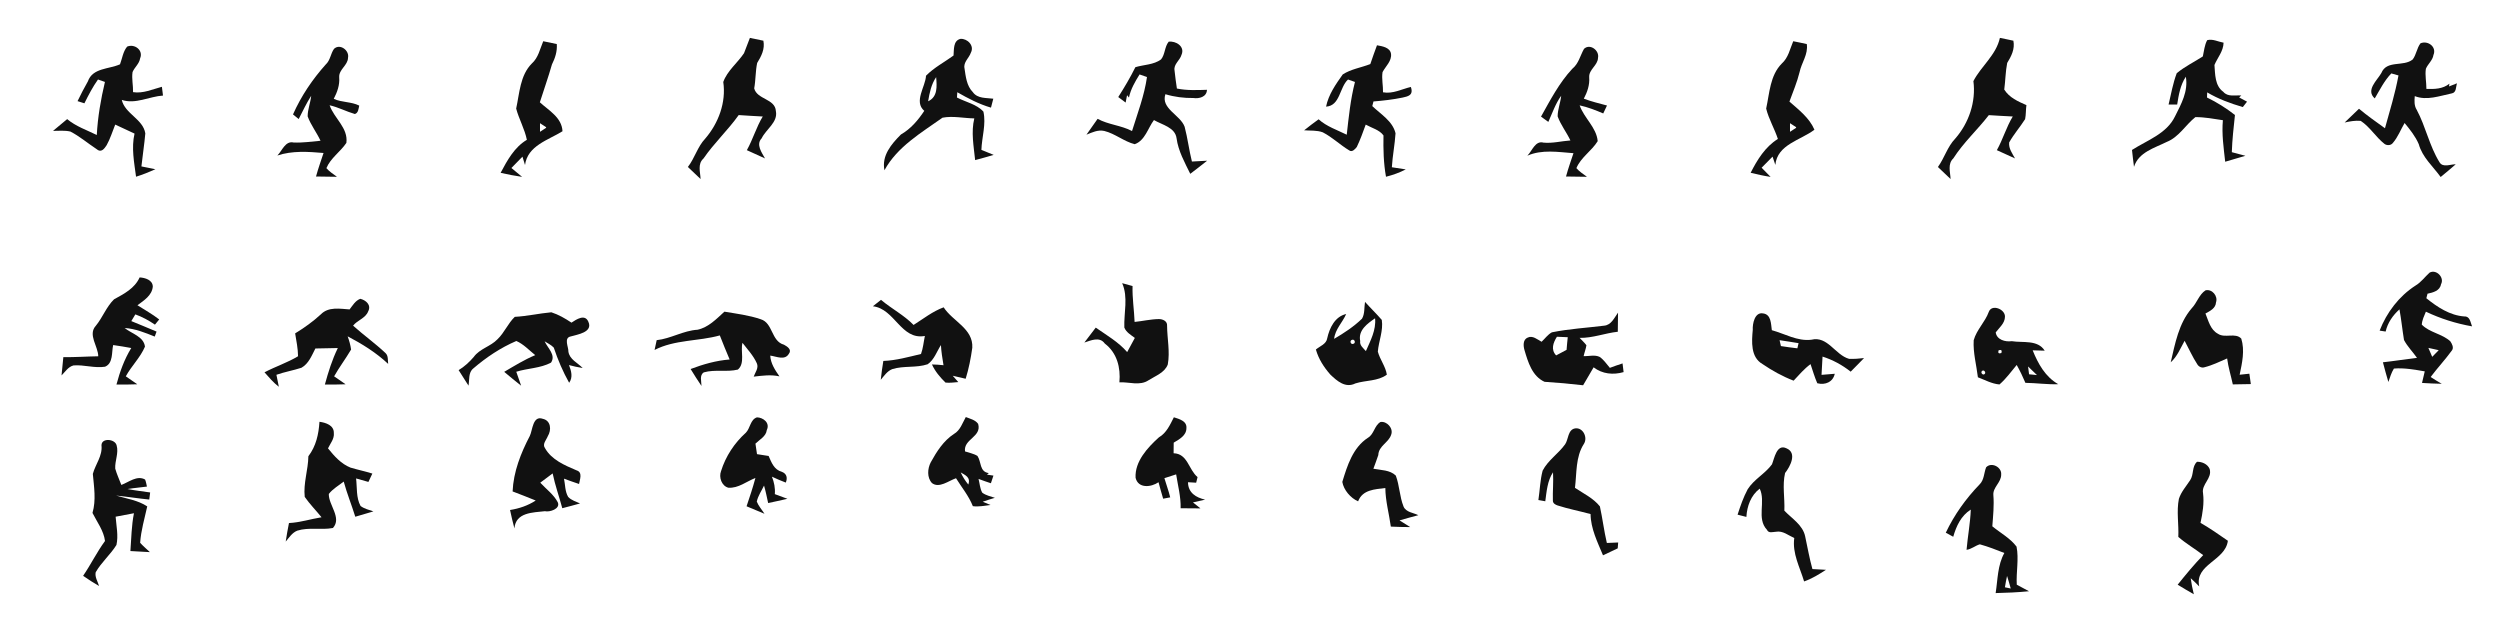 <?xml version="1.0" encoding="UTF-8" ?>
<!DOCTYPE svg PUBLIC "-//W3C//DTD SVG 1.1//EN" "http://www.w3.org/Graphics/SVG/1.1/DTD/svg11.dtd">
<svg height="375pt" version="1.1" viewBox="0 0 1500 375" width="1500pt"
  xmlns="http://www.w3.org/2000/svg">
  <g id="#111111ff">
    <path
      d=" M 449.94 22.74 C 452.57 23.26 455.37 23.81 458.03 24.42 C 459.04 29.47 456.78
      33.73 454.30 37.78 C 453.24 42.77 453.46 47.99 452.52 53.03 C 454.22 59.78
      465.13 59.17 465.53 66.68 C 466.86 73.38 459.59 77.53 456.99 83.00 C 453.45
      86.70 457.07 91.55 459.01 95.06 C 455.37 93.41 451.72 91.79 448.11 90.10 C
      451.76 83.59 453.78 76.29 457.66 69.90 C 452.84 69.70 448.03 69.33 443.22 69.04
      C 436.71 78.17 428.43 85.86 422.09 95.10 C 418.42 98.39 420.19 103.23 420.35
      107.42 C 417.78 105.03 415.24 102.62 412.73 100.18 C 416.85 94.88 418.48 88.07
      423.15 83.15 C 431.09 73.93 435.76 61.40 433.96 49.19 C 436.33 42.50 442.51
      37.74 446.40 31.94 C 447.61 28.89 448.75 25.80 449.94 22.74 Z" fill="#111111" opacity="1.00"/>
    <path
      d=" M 576.27 23.32 C 580.27 23.00 584.83 27.28 582.52 31.61 C 581.45 34.82 577.91
      37.31 578.70 41.00 C 579.45 45.96 579.97 51.52 583.71 55.29 C 586.51 59.26
      591.75 58.65 595.98 59.22 C 595.50 61.00 595.03 62.79 594.59 64.58 C 587.43
      62.50 580.81 59.02 574.38 55.34 C 574.30 56.40 574.23 57.45 574.17 58.51 C
      579.39 61.25 586.02 62.51 590.05 66.98 C 591.75 74.53 589.10 82.31 588.84 89.92
      C 591.27 90.97 593.73 91.95 596.20 92.93 C 592.53 94.08 588.77 95.04 585.08
      96.06 C 584.24 87.77 582.57 79.28 584.58 71.04 C 578.28 70.94 571.69 69.42
      565.50 70.62 C 552.83 79.62 538.32 88.06 530.68 102.15 C 528.87 93.37 534.86
      86.40 540.57 80.69 C 546.48 77.29 550.85 72.12 554.57 66.51 C 548.09 60.98
      555.30 52.01 555.61 45.43 C 560.38 40.56 566.63 37.32 572.12 33.32 C 572.44
      29.79 571.82 24.41 576.27 23.32 M 556.88 60.77 C 562.67 58.12 562.15 51.81
      561.69 46.28 C 558.76 50.58 557.71 55.73 556.88 60.77 Z" fill="#111111" opacity="1.00"/>
    <path
      d=" M 1199.94 22.74 C 1202.45 23.26 1205.42 23.81 1208.03 24.42 C 1209.03 29.47
      1206.78 33.73 1204.31 37.78 C 1203.28 43.02 1203.26 48.45 1202.55 53.74 C
      1205.59 58.58 1210.84 60.89 1215.85 63.07 C 1215.45 65.86 1215.63 68.73 1215.07
      71.48 C 1212.05 76.27 1208.25 80.53 1205.50 85.48 C 1205.12 89.15 1207.39 92.06
      1209.01 95.06 C 1205.37 93.41 1201.71 91.79 1198.11 90.10 C 1201.76 83.58
      1203.78 76.29 1207.67 69.89 C 1202.86 69.70 1198.07 69.35 1193.29 69.08 C
      1186.44 77.95 1178.05 85.55 1172.00 95.02 C 1168.44 98.40 1170.18 103.22 1170.35
      107.42 C 1167.77 105.03 1165.25 102.63 1162.75 100.20 C 1166.68 94.78 1168.44
      88.03 1173.15 83.15 C 1181.34 73.81 1185.66 61.02 1184.04 48.66 C 1188.74 39.60
      1197.65 33.11 1199.94 22.74 Z" fill="#111111" opacity="1.00"/>
    <path
      d=" M 1324.31 24.10 C 1327.65 23.18 1330.89 25.06 1334.15 25.61 C 1334.02 30.79
      1330.52 34.54 1328.67 38.99 C 1329.10 44.54 1328.91 51.48 1333.95 55.06 C
      1336.70 58.34 1341.06 56.98 1344.76 57.30 C 1344.32 57.69 1343.90 58.08 1343.49
      58.46 C 1345.07 59.29 1346.65 60.13 1348.22 61.00 C 1347.36 62.08 1346.51 63.15
      1345.69 64.24 C 1338.28 62.07 1330.96 59.38 1324.31 55.43 C 1324.25 56.46
      1324.22 57.49 1324.20 58.51 C 1330.15 61.38 1335.76 64.92 1340.97 68.99 C
      1340.19 76.42 1339.32 83.85 1339.09 91.31 C 1341.80 92.03 1344.54 92.70 1347.25
      93.47 C 1343.16 94.66 1339.17 95.85 1335.12 97.04 C 1334.20 88.77 1332.97 80.45
      1333.73 72.12 C 1328.24 71.30 1322.77 70.25 1317.22 70.27 C 1311.31 74.98
      1307.35 82.24 1300.09 85.13 C 1292.77 88.78 1283.14 91.32 1280.40 100.10 C
      1279.92 96.73 1279.58 93.35 1279.20 89.97 C 1288.37 84.10 1299.95 80.27 1304.98
      69.89 C 1308.72 62.44 1313.03 54.82 1311.50 46.03 C 1308.20 51.03 1307.21 56.93
      1306.30 62.73 C 1304.57 62.74 1302.85 62.74 1301.15 62.72 C 1302.64 56.42
      1303.76 49.99 1306.04 43.93 C 1310.81 39.95 1316.49 37.23 1321.70 33.85 C
      1322.44 30.59 1322.69 27.10 1324.31 24.10 Z" fill="#111111" opacity="1.00"/>
    <path
      d=" M 325.94 24.74 C 328.61 25.26 331.39 25.82 334.07 26.43 C 334.41 30.81 333.08
      34.86 331.17 38.66 C 328.99 46.31 326.31 53.80 323.91 61.38 C 329.31 66.33
      337.10 70.49 337.50 78.75 C 329.05 84.04 316.52 87.35 315.01 99.02 C 314.49
      97.35 313.98 95.67 313.48 94.00 C 311.25 96.25 309.03 98.50 306.84 100.80 C
      308.97 102.59 311.13 104.33 313.27 106.12 C 308.93 105.50 304.64 104.68 300.37
      103.70 C 304.33 96.24 308.64 88.32 316.12 83.89 C 314.81 77.37 311.37 71.48
      309.70 65.14 C 311.74 55.87 312.02 45.24 319.08 38.12 C 323.01 34.65 323.98
      29.37 325.94 24.74 M 324.00 73.92 C 324.00 75.64 324.00 77.36 324.00 79.08 C
      325.22 78.28 326.43 77.49 327.66 76.70 L 327.66 76.30 C 326.43 75.51 325.22
      74.71 324.00 73.92 Z" fill="#111111" opacity="1.00"/>
    <path
      d=" M 701.22 25.02 C 705.40 24.42 711.15 27.82 708.90 32.90 C 707.98 36.24 704.07
      38.50 704.72 42.24 C 705.05 45.88 705.64 49.50 706.14 53.12 C 712.07 54.34
      718.16 54.07 724.18 53.88 C 724.02 58.30 719.33 59.30 716.02 58.81 C 710.36
      58.88 704.66 58.18 699.24 56.53 C 696.35 65.17 708.20 68.94 710.78 76.05 C
      712.59 82.92 713.42 90.02 715.15 96.92 C 718.12 96.78 721.26 96.62 724.28 96.43
      C 720.92 99.08 717.58 101.73 714.16 104.29 C 710.82 97.45 706.97 90.64 705.94
      82.97 C 705.08 76.38 697.29 74.93 692.37 72.03 C 688.79 76.77 687.04 84.33
      680.83 86.52 C 674.36 84.88 669.05 80.16 662.56 78.57 C 658.72 77.73 655.27
      79.45 651.87 80.81 C 654.09 77.63 656.31 74.45 658.57 71.30 C 665.04 74.84
      672.68 75.18 679.22 78.62 C 682.55 67.92 686.59 57.39 688.19 46.23 C 686.70
      45.71 685.21 45.18 683.74 44.66 C 681.04 49.00 678.42 53.46 677.38 58.54 C
      676.99 58.06 676.60 57.59 676.23 57.11 C 675.94 58.59 675.66 60.06 675.38 61.54
      C 673.88 60.46 672.40 59.36 670.95 58.23 C 674.65 52.41 678.17 46.49 681.23
      40.31 C 686.27 38.77 692.21 38.92 696.62 35.66 C 699.10 32.67 698.70 28.08
      701.22 25.02 Z" fill="#111111" opacity="1.00"/>
    <path
      d=" M 1075.94 24.74 C 1078.49 25.26 1081.44 25.82 1084.07 26.43 C 1085.01 32.66
      1080.92 37.54 1079.74 43.29 C 1078.25 49.36 1075.79 55.10 1073.66 60.95 C
      1079.30 65.91 1085.62 70.72 1088.66 77.83 C 1080.37 84.17 1066.40 86.63 1065.20
      98.94 C 1064.64 97.29 1064.07 95.64 1063.54 93.98 C 1061.31 96.19 1059.13 98.39
      1056.97 100.64 C 1058.77 102.47 1060.60 104.27 1062.37 106.14 C 1058.33 105.54
      1054.35 104.63 1050.39 103.67 C 1054.34 95.87 1059.12 88.10 1066.73 83.37 C
      1064.71 77.17 1061.22 71.43 1059.70 65.14 C 1061.73 55.86 1062.01 45.24 1069.08
      38.12 C 1073.01 34.65 1073.97 29.37 1075.94 24.74 M 1074.00 73.92 C 1073.99
      75.64 1073.99 77.36 1074.00 79.08 C 1075.21 78.28 1076.43 77.49 1077.66 76.70 L
      1077.66 76.30 C 1076.43 75.51 1075.21 74.71 1074.00 73.92 Z" fill="#111111" opacity="1.00"/>
    <path
      d=" M 1452.29 25.99 C 1456.65 24.10 1462.18 28.06 1460.06 33.04 C 1459.58 36.24
      1456.74 38.36 1455.53 41.24 C 1454.91 45.24 1455.88 49.33 1455.84 53.34 C
      1460.67 53.52 1465.72 53.41 1469.65 50.20 C 1469.59 50.62 1469.47 51.45 1469.41
      51.87 C 1470.98 51.23 1472.55 50.60 1474.16 49.98 C 1473.50 52.11 1473.91 55.55
      1471.06 56.04 C 1463.83 57.52 1456.09 60.52 1448.86 57.67 C 1448.62 60.45
      1448.45 63.40 1450.02 65.87 C 1455.46 75.98 1457.61 87.57 1463.71 97.35 C
      1465.77 100.77 1470.29 98.50 1473.45 98.57 C 1470.45 101.15 1467.47 103.73
      1464.40 106.20 C 1459.77 99.82 1453.42 94.37 1451.26 86.50 C 1449.24 81.77
      1445.98 77.74 1442.76 73.80 C 1440.41 77.78 1438.77 82.25 1435.72 85.77 C
      1434.57 87.32 1432.17 87.43 1430.69 86.34 C 1425.47 82.24 1422.00 76.19 1416.43
      72.52 C 1413.11 72.24 1409.97 72.79 1406.79 73.51 C 1409.65 70.77 1412.53 68.00
      1415.40 65.25 C 1420.39 69.41 1425.70 73.16 1430.98 76.95 C 1433.89 66.44
      1437.13 56.00 1439.09 45.26 C 1437.63 44.87 1436.21 44.46 1434.79 44.05 C
      1430.56 48.43 1427.91 53.88 1424.85 59.05 C 1419.31 54.10 1426.18 48.37 1428.79
      43.85 C 1432.05 35.85 1441.98 40.25 1447.61 35.69 C 1449.79 32.83 1450.08 28.89
      1452.29 25.99 Z" fill="#111111" opacity="1.00"/>
    <path
      d=" M 76.27 27.98 C 80.65 26.07 86.18 30.06 84.06 35.04 C 83.59 38.24 80.74 40.35
      79.53 43.24 C 78.93 47.23 79.95 51.29 79.83 55.29 C 85.88 56.22 91.45 53.57
      97.14 52.08 C 97.40 53.83 97.63 55.58 97.80 57.34 C 89.61 57.86 81.29 62.71
      73.06 59.94 C 74.99 68.34 85.81 71.38 87.19 80.01 C 86.62 86.65 85.55 93.23
      84.85 99.85 C 87.65 100.41 90.44 100.96 93.24 101.54 C 89.46 103.25 85.60 104.79
      81.63 106.03 C 80.51 97.49 78.75 88.71 80.72 80.15 C 76.85 78.36 73.01 76.52
      69.13 74.75 C 67.45 78.88 66.18 83.21 63.99 87.11 C 62.61 89.10 60.86 92.09
      57.66 89.26 C 52.50 85.86 47.77 81.77 42.24 78.93 C 38.85 78.14 35.27 78.53
      31.81 78.53 C 34.62 76.16 37.46 73.80 40.30 71.47 C 45.51 75.83 52.04 78.04
      58.07 81.00 C 58.65 70.23 60.47 59.66 62.96 49.16 C 61.57 48.68 60.18 48.19
      58.79 47.70 C 55.61 52.19 53.08 57.07 50.64 61.99 C 49.27 61.55 47.90 61.11
      46.53 60.68 C 48.43 56.65 50.56 52.72 52.73 48.83 C 55.56 40.66 65.45 41.56
      72.01 38.58 C 73.34 35.03 73.79 30.99 76.27 27.98 Z" fill="#111111" opacity="1.00"/>
    <path
      d=" M 200.41 29.31 C 203.97 25.91 209.76 30.27 208.81 34.67 C 208.70 39.29 203.22
      41.66 203.52 46.39 C 203.90 51.00 202.34 55.32 200.25 59.30 C 205.12 61.56
      210.76 60.93 215.54 63.36 C 215.11 65.17 215.04 67.78 212.91 68.41 C 207.78
      66.92 203.01 64.34 197.77 63.16 C 200.49 71.07 209.00 76.68 207.83 85.73 C
      204.24 91.09 198.35 94.82 195.84 100.89 C 197.63 102.98 199.98 104.45 202.17
      106.08 C 197.98 106.02 193.80 105.96 189.61 105.90 C 190.91 101.13 192.58 96.48
      194.12 91.79 C 184.90 91.00 175.33 90.33 166.42 93.31 C 169.29 90.43 171.20
      84.38 176.12 85.50 C 181.53 85.76 186.93 84.93 192.31 84.46 C 190.01 79.44
      186.46 75.01 184.59 69.81 C 184.59 65.62 186.31 61.63 186.71 57.49 C 183.84
      61.93 181.65 66.75 179.21 71.43 C 178.07 70.50 176.94 69.57 175.80 68.65 C
      180.69 57.64 187.45 47.60 195.48 38.65 C 198.21 36.14 198.35 32.22 200.41 29.31
      Z" fill="#111111" opacity="1.00"/>
    <path
      d=" M 826.19 27.17 C 829.23 27.72 834.02 28.39 834.61 32.29 C 835.14 36.66 831.37
      39.73 829.53 43.27 C 828.90 47.27 829.91 51.36 829.81 55.38 C 835.69 56.45
      840.97 53.48 846.51 52.17 C 848.34 57.32 844.50 57.85 841.58 58.54 C 835.81
      59.73 829.94 60.40 824.08 60.88 C 823.83 61.81 823.59 62.73 823.37 63.65 C
      828.46 68.55 835.62 72.69 837.32 79.97 C 836.88 86.79 835.53 93.52 835.11 100.35
      C 837.87 100.76 840.66 101.19 843.46 101.64 C 839.70 103.59 835.70 105.02 831.60
      106.05 C 830.11 97.86 829.94 89.56 830.09 81.27 C 827.74 77.92 822.99 76.78
      819.43 74.76 C 817.80 79.29 816.16 83.84 814.08 88.18 C 813.10 89.44 811.31
      91.48 809.63 90.29 C 804.10 86.99 799.42 82.35 793.66 79.39 C 790.10 78.06
      786.20 78.49 782.49 78.18 C 785.30 75.88 788.22 73.74 791.16 71.58 C 796.01
      75.93 802.29 77.98 808.04 80.83 C 809.24 70.19 810.30 59.60 812.98 49.17 C
      811.58 48.69 810.19 48.20 808.81 47.71 C 803.63 52.47 804.11 63.48 795.64 63.98
      C 797.09 56.77 801.46 50.55 805.64 44.66 C 810.63 41.43 816.71 40.58 822.19
      38.44 C 823.48 34.67 824.78 30.90 826.19 27.17 Z" fill="#111111" opacity="1.00"/>
    <path
      d=" M 950.41 29.31 C 953.97 25.91 959.75 30.27 958.81 34.67 C 958.69 39.29 953.22
      41.66 953.52 46.39 C 953.88 50.96 952.38 55.25 950.29 59.20 C 954.81 60.94
      959.52 62.03 964.19 63.31 C 963.44 64.90 962.69 66.49 961.94 68.07 C 957.35
      66.11 952.68 64.27 947.79 63.22 C 950.45 70.86 957.89 76.45 958.62 84.69 C
      955.01 90.58 948.52 94.40 945.84 100.89 C 947.63 102.98 949.98 104.45 952.17
      106.08 C 947.97 106.02 943.78 105.96 939.61 105.90 C 940.89 101.17 942.54 96.56
      944.08 91.91 C 934.86 91.23 925.15 89.55 916.41 93.42 C 919.28 90.56 921.16
      84.18 926.11 85.58 C 931.51 86.10 936.86 84.64 942.25 84.28 C 939.93 79.34
      936.42 74.96 934.58 69.81 C 934.61 65.61 936.30 61.61 936.71 57.46 C 933.27
      62.23 931.40 67.83 929.00 73.14 C 927.53 72.08 926.07 71.02 924.61 69.97 C
      930.19 60.02 935.50 49.74 943.34 41.31 C 947.21 38.19 948.10 33.37 950.41 29.31
      Z" fill="#111111" opacity="1.00"/>
    <path
      d=" M 1457.76 163.57 C 1461.82 161.34 1466.87 166.57 1464.59 170.60 C 1463.94
      174.49 1459.76 175.54 1456.51 176.22 C 1456.26 177.13 1456.02 178.03 1455.81
      178.94 C 1462.42 184.28 1469.96 189.28 1478.69 189.88 C 1482.04 189.73 1482.26
      193.49 1483.23 195.81 C 1473.64 194.13 1464.32 191.19 1455.53 187.01 C 1454.50
      189.52 1453.25 192.02 1453.07 194.77 C 1457.73 199.59 1465.30 200.25 1470.20
      204.80 C 1471.19 206.28 1472.41 208.53 1471.19 210.21 C 1467.18 215.74 1462.48
      220.75 1458.38 226.21 C 1460.56 227.63 1462.78 228.97 1465.05 230.27 C 1461.09
      230.18 1457.12 230.03 1453.21 229.76 C 1453.71 227.43 1454.27 225.12 1454.85
      222.82 C 1448.75 221.77 1442.53 220.63 1436.35 221.13 C 1434.80 223.61 1434.00
      226.45 1433.02 229.18 C 1431.85 225.26 1430.78 221.31 1429.75 217.37 C 1436.58
      216.62 1443.36 215.53 1450.20 214.71 C 1447.66 211.09 1444.44 207.91 1442.40
      204.00 C 1441.40 197.89 1440.79 191.70 1439.68 185.61 C 1435.68 189.21 1432.60
      193.65 1431.38 198.93 C 1430.16 198.75 1428.96 198.56 1427.78 198.37 C 1432.01
      187.49 1439.39 177.73 1449.27 171.37 C 1452.65 169.39 1454.90 166.14 1457.76
      163.57 M 1457.02 208.73 C 1457.77 210.52 1458.55 212.31 1459.33 214.10 C 1460.63
      212.77 1461.92 211.45 1463.23 210.11 C 1461.15 209.63 1459.08 209.17 1457.02
      208.73 Z" fill="#111111" opacity="1.00"/>
    <path
      d=" M 83.78 166.45 C 87.03 166.62 91.62 167.98 91.68 171.97 C 91.19 177.31 86.35
      180.26 82.47 183.15 C 86.83 185.98 91.43 188.45 95.52 191.67 C 94.67 192.70
      93.82 193.75 92.97 194.79 C 89.31 192.28 85.39 190.14 81.21 188.63 C 80.40
      189.97 79.59 191.31 78.79 192.66 C 83.83 194.79 88.93 196.75 93.93 198.96 C
      93.57 199.95 93.20 200.95 92.84 201.95 C 87.01 199.60 81.14 197.20 74.78 196.80
      C 78.94 200.20 86.22 201.88 86.98 207.98 C 84.25 214.46 78.85 219.59 75.48
      225.80 C 77.78 227.39 80.09 228.95 82.37 230.57 C 78.20 230.67 74.04 230.83
      69.87 230.73 C 71.91 223.08 74.59 215.58 78.76 208.81 C 75.14 208.17 71.54
      207.51 67.90 207.03 C 66.90 211.16 68.04 217.97 63.02 220.03 C 56.77 221.02
      50.43 218.76 44.13 219.25 C 40.95 220.02 39.11 223.08 36.92 225.26 C 37.24
      221.60 37.60 217.94 38.00 214.29 C 44.99 214.38 51.96 213.87 58.95 213.77 C
      58.92 207.83 52.56 200.81 57.50 195.46 C 61.60 190.48 63.78 184.13 68.42 179.60
      C 74.49 176.25 80.80 173.05 83.78 166.45 Z" fill="#111111" opacity="1.00"/>
    <path
      d=" M 673.30 169.90 C 675.37 170.48 677.44 171.05 679.53 171.62 C 679.32 178.83
      680.48 185.97 680.76 193.16 C 685.57 192.68 690.38 191.51 695.26 191.44 C 697.60
      191.39 700.49 192.66 700.25 195.43 C 700.30 203.18 702.08 210.97 700.67 218.68 C
      698.87 223.59 693.18 225.56 689.10 228.17 C 683.84 231.67 677.47 229.10 671.64
      229.38 C 672.46 220.56 670.21 211.70 662.87 206.12 C 659.76 201.77 654.58 204.26
      650.61 205.53 C 652.87 202.53 655.15 199.55 657.45 196.57 C 663.97 201.13 671.04
      205.16 676.30 211.25 C 677.84 208.42 679.39 205.60 680.90 202.75 C 678.56 200.98
      675.73 199.40 674.60 196.54 C 674.27 187.69 677.03 178.33 673.30 169.90 Z" fill="#111111" opacity="1.00"/>
    <path
      d=" M 1323.29 174.21 C 1327.24 173.21 1330.91 177.64 1329.61 181.41 C 1329.41
      185.00 1326.00 186.61 1323.27 188.10 C 1325.08 192.49 1326.21 197.85 1330.78
      200.27 C 1334.96 203.11 1341.21 199.38 1344.76 203.16 C 1346.99 210.26 1345.26
      217.77 1343.79 224.84 C 1345.72 224.64 1347.67 224.42 1349.62 224.22 C 1349.88
      226.30 1350.15 228.38 1350.50 230.45 C 1346.88 230.53 1343.24 230.60 1339.69
      230.64 C 1338.57 225.44 1336.96 220.34 1336.28 215.06 C 1331.79 217.01 1327.36
      219.20 1322.59 220.38 C 1321.01 220.87 1319.26 220.03 1318.44 218.67 C 1315.48
      214.15 1313.32 209.20 1310.77 204.47 C 1308.27 208.93 1306.34 213.92 1302.43
      217.39 C 1305.09 206.11 1307.19 194.09 1315.00 185.00 C 1318.17 181.73 1319.40
      176.77 1323.29 174.21 Z" fill="#111111" opacity="1.00"/>
    <path
      d=" M 216.18 179.28 C 219.36 180.03 223.02 182.90 220.89 186.86 C 219.36 190.94
      214.41 192.09 211.85 195.40 C 218.15 201.05 225.07 205.98 231.24 211.78 C 233.09
      213.43 232.60 216.13 232.90 218.34 C 225.69 211.57 217.32 206.38 208.59 201.80 C
      209.53 204.38 210.29 207.00 210.65 209.74 C 207.44 215.20 203.59 220.27 200.47
      225.80 C 202.77 227.39 205.09 228.95 207.38 230.57 C 203.22 230.67 199.07 230.82
      194.92 230.74 C 196.96 223.25 199.28 215.81 202.70 208.82 C 198.20 208.89 193.72
      208.97 189.23 209.09 C 187.06 213.30 185.21 218.22 180.87 220.66 C 175.93 222.26
      170.77 223.15 165.85 224.87 C 166.32 227.27 166.82 229.66 167.30 232.06 C 164.04
      229.59 161.39 226.44 158.70 223.39 C 165.27 219.92 172.49 217.59 178.83 213.75 C
      178.77 209.12 177.84 204.58 177.09 200.03 C 182.58 196.66 187.83 192.94 192.56
      188.56 C 197.12 183.93 203.92 185.26 209.75 185.65 C 211.60 183.28 213.21 180.38
      216.18 179.28 Z" fill="#111111" opacity="1.00"/>
    <path
      d=" M 523.73 183.76 C 525.33 182.45 526.95 181.16 528.60 179.91 C 534.90 185.22
      542.36 189.02 548.15 194.97 C 554.03 191.25 559.58 186.82 566.19 184.39 C 571.61
      192.81 583.99 197.15 583.38 208.63 C 582.50 214.92 581.29 221.18 579.40 227.25 C
      576.61 226.60 574.29 226.10 571.64 225.45 C 572.73 226.73 573.84 227.99 574.96
      229.25 C 572.41 229.44 569.85 229.84 567.30 229.55 C 564.03 226.36 561.06 222.84
      559.17 218.67 C 561.48 218.73 563.80 218.86 566.10 219.13 C 565.46 215.11 564.76
      211.10 564.56 207.03 C 562.05 210.93 560.54 215.83 556.60 218.55 C 549.79 220.85
      542.22 219.32 535.36 221.47 C 532.33 222.64 530.49 225.50 528.46 227.87 C 528.83
      224.09 529.40 220.32 530.00 216.57 C 537.69 216.28 545.17 214.15 552.61 212.39 C
      553.87 208.92 554.16 205.18 554.93 201.58 C 540.56 204.19 536.94 185.29 523.73
      183.76 Z" fill="#111111" opacity="1.00"/>
    <path
      d=" M 819.01 181.13 C 822.29 184.81 825.86 188.22 829.08 191.95 C 830.05 198.45
      827.23 204.59 826.70 210.97 C 827.96 215.75 831.34 219.81 832.11 224.79 C 826.74
      228.81 819.44 228.07 813.23 230.05 C 807.23 233.05 802.24 228.58 798.24 224.78 C
      794.37 220.41 791.12 215.38 789.53 209.71 C 791.91 207.68 795.82 206.48 796.33
      202.97 C 797.70 196.78 800.97 189.91 807.70 188.41 C 805.50 193.51 801.09 197.53
      800.48 203.31 C 806.42 199.83 812.23 196.02 817.20 191.22 C 818.97 188.23 818.45
      184.48 819.01 181.13 M 816.12 204.61 C 815.66 207.23 818.04 208.90 819.53 210.67
      C 822.27 204.40 825.73 198.09 825.05 190.97 C 820.48 194.14 814.77 198.12 816.12
      204.61 M 811.19 203.91 C 809.53 204.36 810.42 206.96 812.01 206.29 C 813.67
      205.87 812.75 203.22 811.19 203.91 Z" fill="#111111" opacity="1.00"/>
    <path
      d=" M 1193.28 187.11 C 1195.06 182.26 1203.10 185.48 1202.98 189.99 C 1202.95
      193.96 1199.62 196.53 1197.43 199.43 C 1198.01 203.86 1203.21 205.27 1207.03
      204.70 C 1213.66 205.81 1222.62 203.68 1226.82 210.40 C 1224.40 210.35 1222.00
      210.26 1219.61 210.20 C 1222.83 218.23 1227.19 226.10 1234.96 230.53 C 1228.36
      230.76 1221.82 229.80 1215.24 229.70 C 1213.70 226.03 1211.97 222.44 1210.02
      218.98 C 1206.69 222.99 1203.63 227.26 1199.68 230.68 C 1195.11 230.28 1190.96
      227.97 1186.74 226.37 C 1185.86 218.99 1183.78 211.61 1184.22 204.14 C 1185.94
      197.87 1191.07 193.22 1193.28 187.11 M 1199.17 210.17 C 1198.63 211.79 1199.19
      212.35 1200.83 211.83 C 1201.34 210.20 1200.78 209.65 1199.17 210.17 M 1216.85
      219.89 C 1217.04 221.45 1217.23 223.01 1217.44 224.57 C 1219.01 224.73 1220.58
      224.88 1222.18 225.04 C 1220.39 223.31 1218.62 221.60 1216.85 219.89 M 1189.27
      222.54 C 1188.11 223.41 1189.57 225.38 1190.73 224.46 C 1191.85 223.58 1190.39
      221.62 1189.27 222.54 Z" fill="#111111" opacity="1.00"/>
    <path
      d=" M 308.87 190.11 C 316.25 189.72 323.47 188.04 330.81 187.37 C 335.14 188.77
      339.11 191.06 342.88 193.59 C 345.81 191.65 350.98 188.17 353.02 193.06 C 355.91
      199.42 346.27 200.73 342.47 201.86 C 338.07 202.68 341.19 208.35 341.03 210.91 C
      341.69 215.70 346.61 217.65 349.60 220.81 C 346.83 220.39 344.10 219.77 341.40
      219.05 C 342.75 222.50 343.88 226.36 341.49 229.67 C 337.73 222.95 334.70 215.88
      332.27 208.58 C 330.73 206.95 328.66 205.98 326.79 204.79 C 328.52 208.81 333.72
      212.98 330.61 217.58 C 324.27 220.99 316.58 220.91 309.76 223.05 C 310.69 225.85
      311.69 228.63 312.68 231.41 C 309.25 228.68 305.85 225.95 302.52 223.11 C 308.59
      219.54 314.62 215.81 321.14 213.08 C 317.46 210.15 314.18 206.49 309.80 204.59 C
      300.41 208.61 291.76 214.39 284.02 221.04 C 280.89 223.49 281.76 227.87 281.10
      231.39 C 279.09 228.31 277.11 225.21 275.18 222.08 C 278.64 220.00 281.61 217.24
      284.24 214.19 C 287.85 209.16 294.37 207.92 298.53 203.52 C 302.65 199.59 304.78
      194.01 308.87 190.11 Z" fill="#111111" opacity="1.00"/>
    <path
      d=" M 434.66 187.00 C 441.95 188.23 449.40 189.13 456.43 191.54 C 463.85 193.76
      462.64 204.71 470.37 206.82 C 472.35 207.89 475.30 209.77 473.32 212.27 C 470.89
      216.46 465.80 213.81 462.14 213.36 C 462.41 218.13 465.05 222.05 467.67 225.82 C
      462.56 224.65 457.34 225.40 452.21 225.98 C 453.13 223.44 455.35 220.77 454.10
      217.98 C 452.05 213.38 448.52 209.65 445.49 205.70 C 444.15 210.65 447.21 217.94
      442.73 221.75 C 436.10 223.38 428.97 221.52 422.34 223.41 C 419.53 225.01 420.90
      228.92 420.89 231.57 C 418.62 228.24 416.47 224.84 414.37 221.41 C 421.92 218.56
      429.71 216.31 437.79 215.70 C 435.70 210.93 433.82 206.07 431.89 201.25 C 419.02
      204.84 404.84 203.73 392.74 209.98 C 393.14 208.01 393.57 206.05 394.01 204.10 C
      402.49 203.19 409.95 198.37 418.53 197.84 C 425.10 196.42 429.87 191.34 434.66
      187.00 Z" fill="#111111" opacity="1.00"/>
    <path
      d=" M 962.43 195.41 C 966.79 195.06 968.57 190.66 970.82 187.58 C 970.77 191.40
      970.72 195.22 970.68 199.05 C 962.97 199.89 955.62 202.87 947.77 202.73 C 949.12
      204.20 950.66 205.52 951.85 207.14 C 951.53 209.36 950.65 211.47 950.19 213.66 C
      953.38 213.83 956.88 212.68 959.85 214.17 C 962.30 215.90 963.99 218.46 965.92
      220.71 C 968.43 219.78 970.96 218.86 973.53 218.05 C 973.74 219.79 973.94 221.52
      974.16 223.26 C 967.92 225.06 961.40 224.42 956.17 220.39 C 954.05 223.98 952.01
      227.59 949.87 231.16 C 942.17 230.25 934.43 229.58 926.71 229.08 C 919.31 225.71
      916.82 217.28 914.71 210.13 C 913.94 207.59 913.64 203.73 916.64 202.54 C 919.61
      201.11 922.44 203.72 924.95 205.06 C 926.99 203.19 928.64 200.72 931.14 199.39 C
      941.45 197.30 951.99 196.72 962.43 195.41 M 934.15 202.05 C 931.92 205.60 930.37
      209.78 933.68 213.24 C 935.24 212.41 938.38 210.74 939.95 209.91 C 940.10 207.36
      940.42 204.86 940.65 202.33 C 939.02 202.26 935.78 202.12 934.15 202.05 Z" fill="#111111" opacity="1.00"/>
    <path
      d=" M 1051.66 197.92 C 1051.45 194.42 1052.76 187.06 1057.88 188.05 C 1062.77
      188.68 1062.55 194.39 1063.10 198.11 C 1070.92 200.26 1078.40 204.85 1086.81
      203.84 C 1096.59 201.38 1101.08 212.98 1109.45 215.31 C 1112.39 215.42 1115.48
      215.21 1118.43 214.83 C 1115.75 217.56 1113.13 220.32 1110.41 223.00 C 1105.36
      219.00 1099.65 215.90 1093.52 213.95 C 1093.37 216.69 1093.07 222.17 1092.92
      224.91 C 1095.56 224.68 1098.20 224.44 1100.86 224.26 C 1099.80 229.18 1095.24
      231.20 1090.37 229.95 C 1088.73 226.22 1087.64 222.31 1086.32 218.48 C 1082.49
      221.30 1079.39 224.95 1076.16 228.40 C 1069.55 225.86 1063.29 222.38 1057.45
      218.40 C 1050.30 214.28 1051.01 204.93 1051.66 197.92 M 1067.75 204.11 C 1068.00
      205.29 1068.26 206.47 1068.54 207.65 C 1071.78 208.14 1075.13 208.63 1078.42
      208.99 C 1078.60 208.22 1078.96 206.68 1079.14 205.90 C 1075.36 205.23 1071.51
      204.70 1067.75 204.11 Z" fill="#111111" opacity="1.00"/>
    <path
      d=" M 454.18 250.41 C 457.81 250.48 462.20 253.64 460.07 258.03 C 459.68 261.82
      455.74 263.74 453.27 266.17 C 453.57 268.27 453.88 270.37 454.20 272.49 C 456.51
      272.83 458.84 273.19 461.17 273.58 C 462.91 277.49 464.39 281.81 469.11 283.09 C
      472.08 284.22 472.62 286.78 471.47 289.55 C 468.65 288.48 465.89 287.28 463.16
      286.01 C 464.47 289.35 465.22 292.88 464.89 296.48 C 467.48 297.47 469.69 298.21
      472.45 299.28 C 468.61 300.19 464.73 301.00 460.89 301.83 C 460.12 298.29 459.43
      294.79 458.42 291.34 C 456.94 294.51 454.79 297.49 454.07 300.97 C 455.14 303.66
      457.15 305.84 458.70 308.27 C 455.11 306.77 451.52 305.26 447.94 303.77 C 449.83
      298.15 451.73 292.52 453.25 286.78 C 447.92 288.84 442.99 293.06 437.01 292.63 C
      432.98 291.59 431.19 286.36 432.63 282.65 C 435.37 273.84 440.65 265.78 447.53
      259.61 C 450.18 256.92 450.17 251.70 454.18 250.41 Z" fill="#111111" opacity="1.00"/>
    <path
      d=" M 317.90 261.54 C 319.55 258.14 319.63 249.13 325.66 251.28 C 330.59 252.35
      331.00 258.00 328.66 261.75 C 327.80 264.01 325.24 266.44 327.00 268.88 C 330.95
      275.94 338.91 279.21 345.97 282.23 C 349.74 283.36 347.88 287.71 347.43 290.39 C
      344.39 289.39 341.39 288.31 338.40 287.20 C 339.15 290.77 338.96 294.88 340.90
      298.14 C 342.77 300.19 345.60 300.92 348.03 302.07 C 344.50 303.09 340.92 303.98
      337.37 304.93 C 335.51 297.95 333.04 291.14 331.59 284.05 C 329.11 285.91 326.65
      287.77 324.16 289.61 C 327.68 293.45 332.20 296.66 334.65 301.35 C 336.46 305.35
      329.67 307.42 326.94 306.72 C 319.80 307.54 309.42 307.34 308.65 317.05 C 307.67
      313.39 306.80 309.70 306.03 306.00 C 311.49 305.14 316.79 303.35 321.43 300.31 C
      316.85 298.39 312.18 296.66 307.56 294.86 C 308.07 283.06 312.49 271.88 317.90
      261.54 Z" fill="#111111" opacity="1.00"/>
    <path
      d=" M 579.48 250.23 C 581.97 251.23 585.21 251.92 586.89 254.33 C 589.19 262.20
      577.95 263.39 579.02 270.85 C 581.46 271.70 584.23 272.15 586.48 273.57 C 588.87
      277.08 587.63 283.10 593.28 283.85 C 592.91 284.16 592.54 284.47 592.18 284.79 C
      593.47 284.98 594.76 285.17 596.06 285.36 C 595.54 286.89 595.03 288.42 594.54
      289.95 C 592.04 289.16 589.58 288.25 587.12 287.34 C 587.83 289.99 587.93 293.12
      589.35 295.60 C 591.55 297.28 594.35 297.81 596.93 298.69 C 594.47 299.42 592.03
      300.18 589.63 301.03 C 591.18 301.68 592.73 302.33 594.29 302.99 C 590.78 303.38
      587.23 304.21 583.71 303.70 C 581.29 297.55 577.04 292.50 573.61 286.94 C 569.20
      288.44 563.49 293.16 559.18 289.84 C 556.09 286.54 556.49 281.16 558.46 277.37 C
      562.00 270.95 566.12 264.44 572.39 260.36 C 576.16 258.19 577.47 253.81 579.48
      250.23 M 576.43 283.44 C 577.60 286.07 579.16 288.50 580.98 290.73 C 582.57
      286.29 579.00 285.05 576.43 283.44 Z" fill="#111111" opacity="1.00"/>
    <path
      d=" M 704.32 250.37 C 707.50 251.39 712.25 252.61 711.85 256.90 C 711.83 261.41
      707.54 263.56 704.22 265.60 C 704.19 267.71 704.17 269.82 704.16 271.95 C 712.63
      272.20 713.14 281.77 718.53 286.26 C 718.27 287.38 717.99 288.50 717.70 289.62 C
      716.06 289.53 714.43 289.43 712.80 289.33 C 712.84 295.72 717.71 298.58 723.08
      299.78 C 720.64 300.32 718.21 300.88 715.78 301.44 C 717.26 302.64 718.76 303.83
      720.26 305.04 C 716.28 305.01 712.32 304.98 708.38 304.95 C 708.56 298.07 706.74
      291.37 705.69 284.62 C 703.32 285.34 700.98 286.11 698.64 286.90 C 699.75 290.76
      701.20 294.51 702.13 298.42 C 700.71 298.68 699.29 298.94 697.89 299.21 C 696.88
      295.94 696.02 292.61 695.11 289.33 C 690.73 292.37 682.91 293.26 681.35 286.67 C
      680.81 276.91 688.55 268.55 695.32 262.43 C 699.92 259.75 702.02 254.87 704.32
      250.37 Z" fill="#111111" opacity="1.00"/>
    <path
      d=" M 828.28 253.20 C 832.06 252.55 836.09 256.91 834.75 260.68 C 833.30 265.58
      827.17 267.44 826.98 273.03 C 826.06 275.79 825.05 278.52 824.03 281.24 C 828.50
      282.11 833.96 281.92 837.48 285.35 C 839.73 291.32 839.74 297.96 842.12 303.91 C
      843.56 307.41 848.11 307.62 851.01 309.11 C 847.20 310.12 843.46 311.13 839.71
      312.24 C 841.82 313.62 843.97 314.93 846.13 316.25 C 842.25 316.30 838.36 316.10
      834.50 315.96 C 833.45 308.23 831.27 300.65 831.20 292.80 C 825.00 293.61 817.54
      293.73 814.86 300.80 C 810.35 298.84 806.22 294.02 805.39 289.15 C 808.36 279.37
      811.72 268.55 820.75 262.67 C 824.47 260.52 824.60 255.32 828.28 253.20 Z" fill="#111111" opacity="1.00"/>
    <path
      d=" M 191.68 253.07 C 195.48 253.57 200.45 255.18 200.30 259.84 C 200.68 263.27
      198.18 266.10 196.80 269.01 C 200.50 273.61 204.64 278.31 210.26 280.55 C 214.60
      281.86 219.07 282.77 223.41 284.14 C 222.66 285.83 221.87 287.50 221.05 289.16 C
      218.58 288.47 216.11 287.77 213.65 287.06 C 214.31 292.48 213.61 298.64 216.34
      303.59 C 218.58 305.30 221.43 305.90 224.04 306.84 C 220.43 307.94 216.78 308.97
      213.17 310.04 C 210.97 302.96 208.18 296.09 206.23 288.94 C 203.21 291.34 199.69
      293.28 197.29 296.37 C 197.07 303.01 205.27 310.70 199.76 316.79 C 192.71 318.14
      185.32 316.19 178.34 318.40 C 175.29 319.62 173.46 322.54 171.43 324.95 C 171.98
      321.21 172.64 317.52 173.38 313.83 C 180.02 313.50 186.39 311.42 192.92 310.36 C
      189.60 306.25 185.85 302.47 182.84 298.14 C 181.93 289.95 184.91 281.92 185.02
      273.76 C 189.65 267.66 191.21 260.52 191.68 253.07 Z" fill="#111111" opacity="1.00"/>
    <path
      d=" M 939.10 266.54 C 941.08 263.70 940.66 257.71 945.11 257.03 C 949.83 256.37
      952.82 262.56 950.30 266.40 C 945.28 274.17 946.09 283.92 944.98 292.70 C 950.11
      296.14 956.04 298.92 959.94 303.84 C 961.53 311.10 962.41 318.53 964.11 325.78 C
      966.35 325.68 968.62 325.59 970.91 325.49 C 970.80 326.66 970.70 327.83 970.63
      329.01 C 967.68 330.42 964.75 331.83 961.80 333.19 C 958.50 325.23 954.45 317.22
      954.34 308.44 C 947.74 306.63 941.02 305.36 934.51 303.26 C 933.27 302.83 931.84
      302.06 931.73 300.60 C 931.55 294.85 932.15 289.11 931.81 283.37 C 928.41 288.52
      927.99 294.81 927.17 300.76 C 925.78 300.52 924.40 300.27 923.03 300.02 C 923.93
      294.16 924.05 288.13 925.58 282.39 C 928.81 276.13 935.07 272.20 939.10 266.54
      Z" fill="#111111" opacity="1.00"/>
    <path
      d=" M 60.89 267.15 C 60.94 262.61 68.90 263.28 69.95 267.12 C 71.36 271.79 68.86
      276.49 69.14 281.18 C 70.07 284.53 71.58 287.70 72.80 290.96 C 77.23 289.33
      82.24 285.00 87.05 287.72 C 87.62 289.07 87.83 290.53 88.16 291.95 C 84.28
      292.48 80.38 292.78 76.52 293.42 C 81.01 294.29 85.55 294.83 90.09 295.47 C
      89.91 296.89 89.74 298.31 89.56 299.73 C 82.90 299.08 76.29 298.00 69.63 297.34
      C 75.96 299.21 82.73 300.12 88.34 303.84 C 86.76 311.09 84.59 318.24 84.09
      325.68 C 85.89 327.68 87.97 329.42 89.93 331.28 C 86.03 331.07 82.13 330.85
      78.24 330.63 C 78.82 323.05 78.88 315.40 80.37 307.94 C 76.71 308.62 73.04
      309.29 69.38 310.02 C 69.80 315.62 71.11 321.38 69.87 326.97 C 66.26 332.82
      60.82 337.35 57.41 343.36 C 56.81 346.21 58.64 348.95 59.46 351.63 C 56.17
      349.73 52.98 347.67 49.87 345.50 C 54.51 338.69 58.12 331.25 63.00 324.60 C
      62.29 318.53 58.20 313.15 55.49 307.76 C 57.74 300.07 56.40 292.13 55.70 284.35
      C 57.25 278.52 61.60 273.56 60.89 267.15 Z" fill="#111111" opacity="1.00"/>
    <path
      d=" M 1063.18 278.61 C 1064.61 275.17 1065.97 266.09 1071.90 269.00 C 1078.42
      271.73 1074.15 279.88 1071.05 283.81 C 1069.32 291.10 1070.95 298.92 1070.61
      306.40 C 1075.10 311.10 1081.62 314.95 1083.08 321.74 C 1084.50 328.31 1085.64
      334.95 1087.45 341.44 C 1090.06 341.55 1092.89 341.73 1095.59 341.88 C 1091.42
      344.58 1087.18 347.23 1082.46 348.86 C 1079.92 340.35 1075.28 332.02 1076.56
      322.82 C 1073.07 321.28 1069.71 318.30 1065.65 319.05 C 1063.76 319.11 1061.17
      320.17 1060.18 317.88 C 1053.76 311.00 1059.62 301.07 1055.83 293.19 C 1050.50
      297.26 1048.22 303.66 1047.83 310.15 C 1046.06 309.70 1044.30 309.24 1042.55
      308.80 C 1044.23 303.61 1046.02 298.39 1048.60 293.57 C 1052.35 287.60 1059.06
      284.25 1063.18 278.61 Z" fill="#111111" opacity="1.00"/>
    <path
      d=" M 1318.22 277.07 C 1321.22 276.99 1324.56 278.46 1325.79 281.37 C 1327.47
      287.08 1320.76 290.47 1321.83 295.99 C 1322.57 301.96 1321.56 307.90 1320.30
      313.71 C 1325.97 316.97 1331.35 320.71 1336.72 324.46 C 1335.23 336.53 1316.65
      338.50 1319.54 351.86 C 1317.86 350.17 1316.18 348.50 1314.42 346.92 C 1314.85
      350.14 1315.50 353.40 1316.30 356.56 C 1313.03 354.73 1309.77 352.74 1306.60
      350.82 C 1311.49 344.73 1316.45 338.69 1321.91 333.08 C 1317.03 329.30 1311.64
      326.20 1306.99 322.15 C 1307.34 314.54 1305.83 306.86 1307.33 299.32 C 1308.67
      295.12 1311.71 291.75 1314.10 288.10 C 1316.38 284.77 1315.04 279.89 1318.22
      277.07 Z" fill="#111111" opacity="1.00"/>
    <path
      d=" M 1191.67 280.40 C 1194.79 277.00 1201.12 280.23 1200.71 284.68 C 1200.85
      289.40 1195.61 292.35 1196.02 297.07 C 1196.52 303.31 1195.86 309.56 1195.39
      315.78 C 1200.22 319.76 1206.14 322.91 1209.93 327.98 C 1211.41 335.41 1209.63
      343.26 1210.06 350.81 C 1212.51 352.11 1214.97 353.39 1217.40 354.75 C 1210.75
      355.40 1204.05 355.71 1197.39 355.85 C 1198.67 347.73 1198.50 339.13 1202.61
      331.79 C 1197.79 329.86 1192.90 327.99 1187.91 326.59 C 1185.13 327.38 1182.89
      329.51 1179.93 329.89 C 1180.63 321.83 1182.17 313.84 1182.47 305.75 C 1176.60
      309.49 1173.78 315.64 1171.94 322.06 C 1170.44 321.25 1168.94 320.44 1167.47
      319.63 C 1172.55 308.90 1179.48 299.23 1187.71 290.69 C 1190.54 287.96 1190.32
      283.83 1191.67 280.40 M 1204.23 345.57 C 1203.74 347.83 1203.31 350.10 1202.95
      352.38 C 1203.82 352.56 1205.57 352.92 1206.44 353.10 C 1205.75 350.57 1205.03
      348.06 1204.23 345.57 Z" fill="#111111" opacity="1.00"/>
  </g>
</svg>
